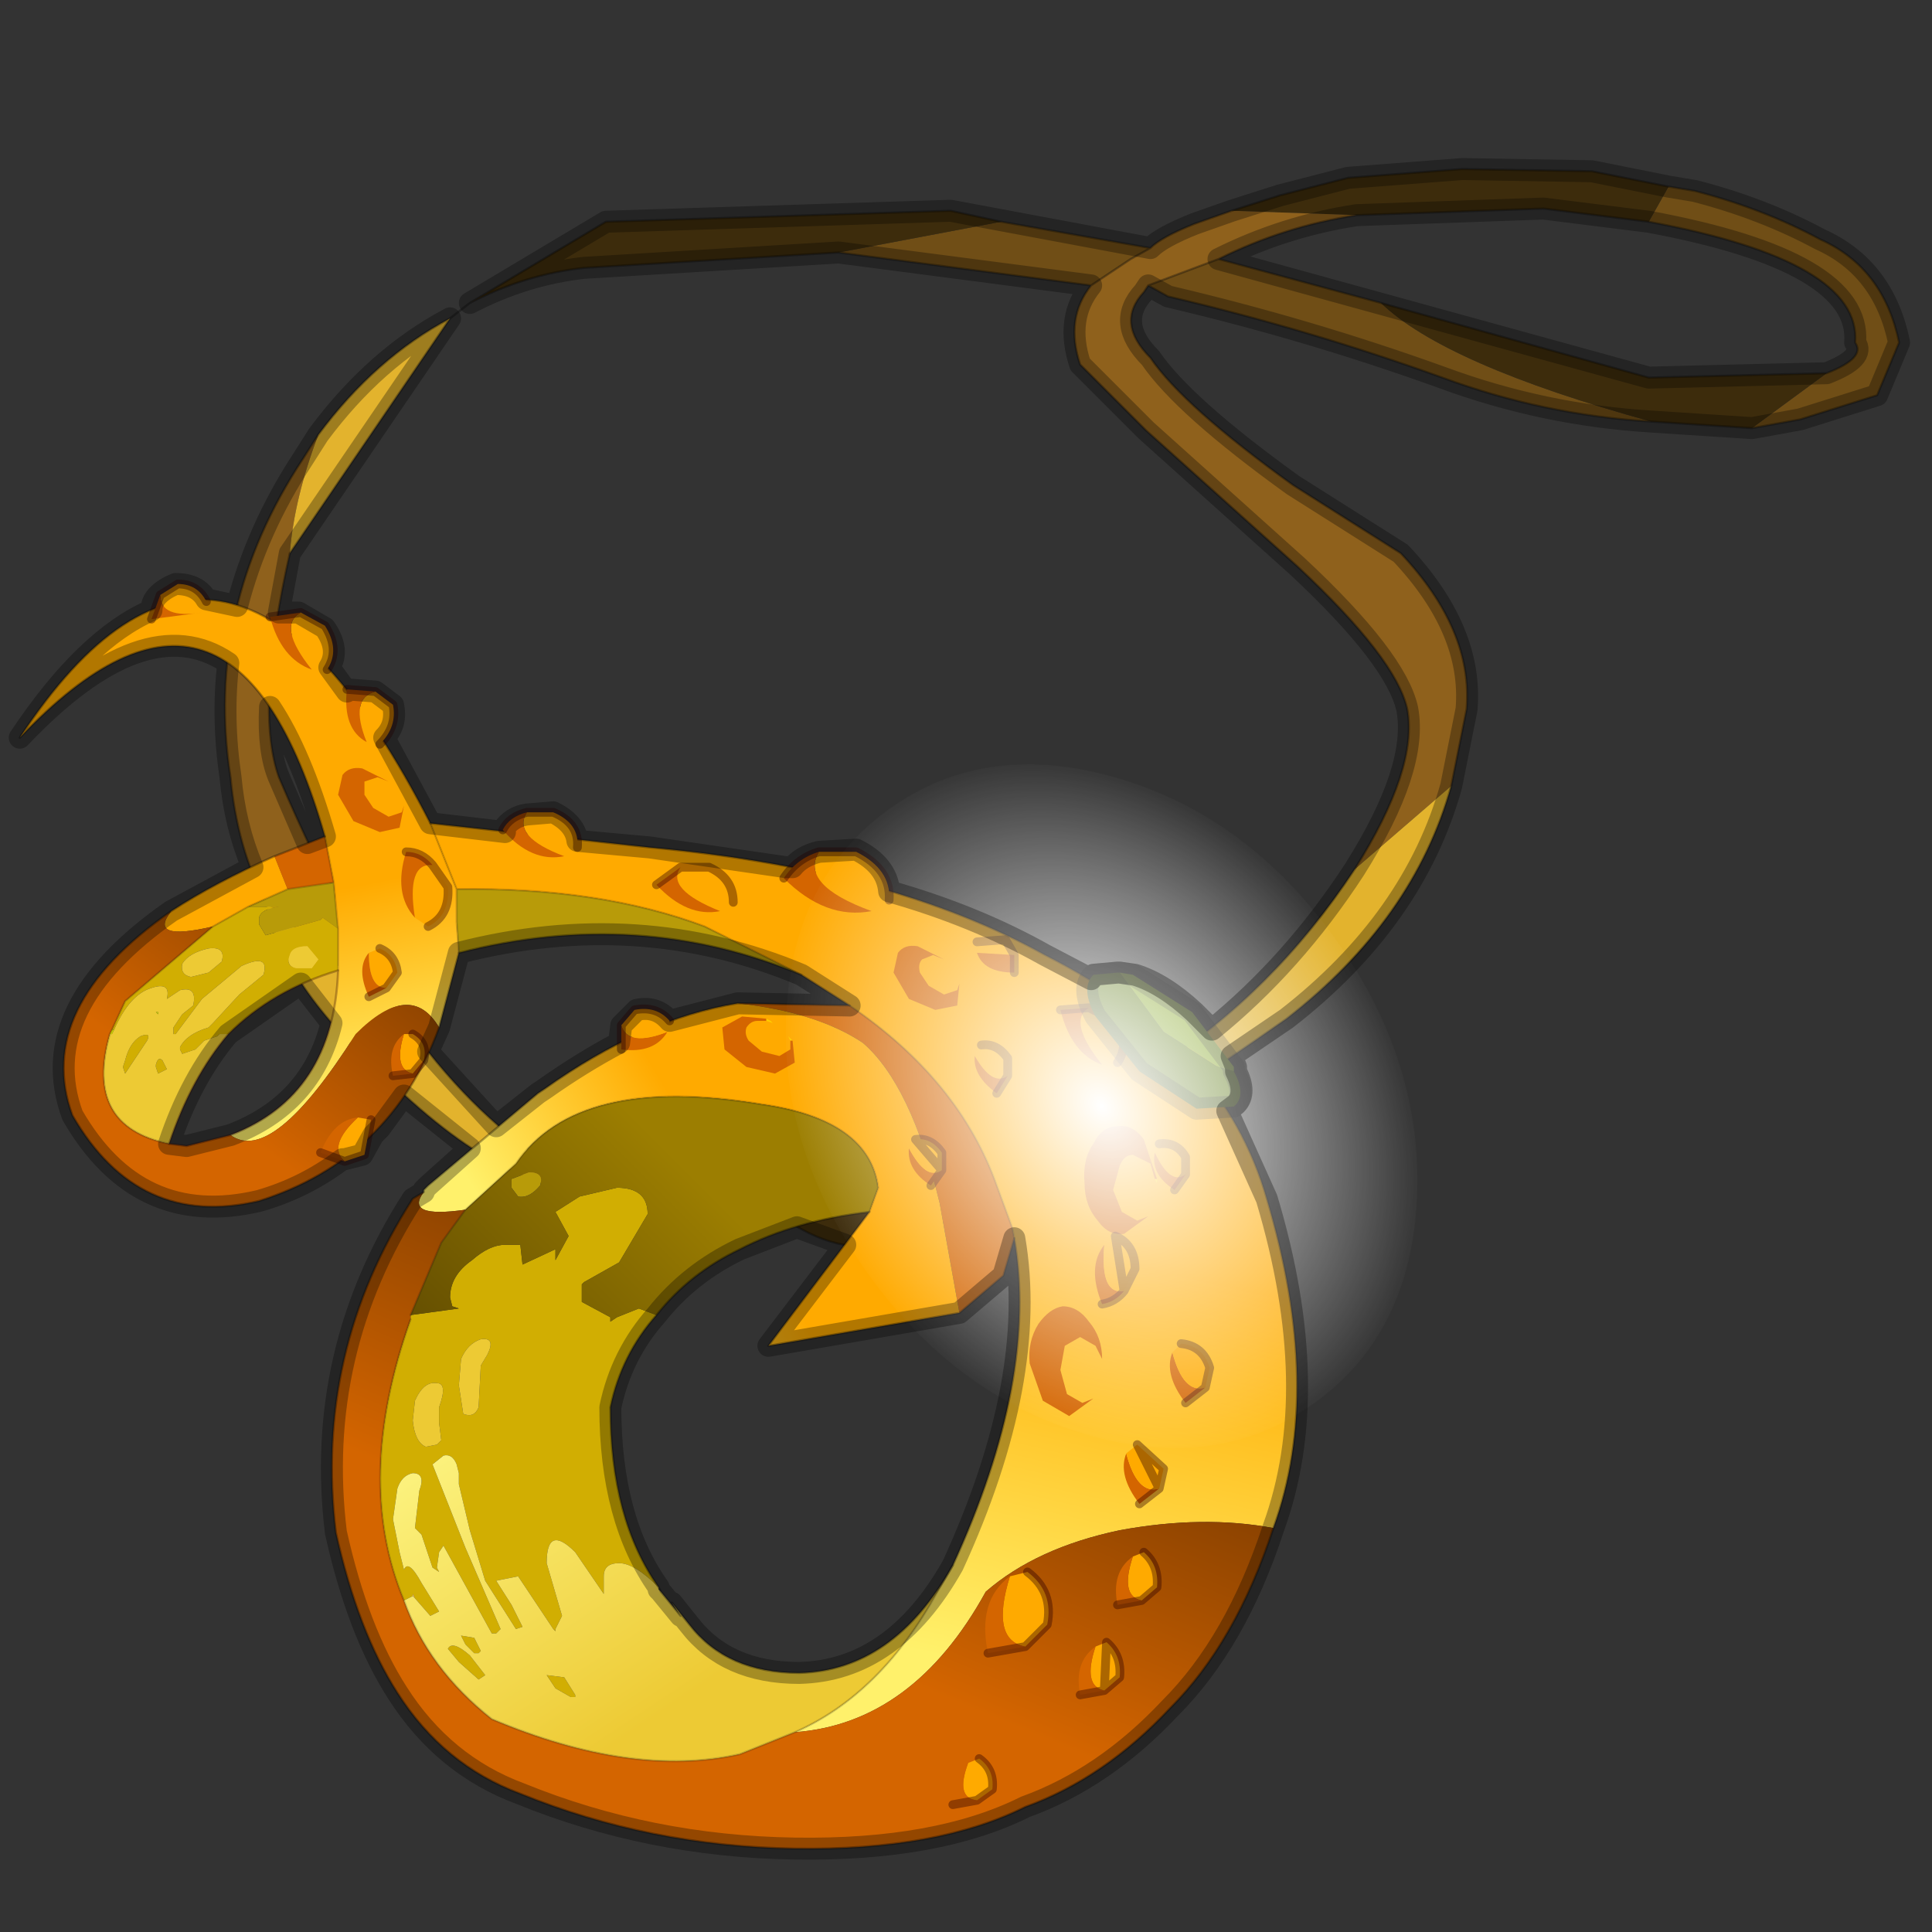 <?xml version="1.0" encoding="UTF-8" standalone="no"?>
<svg xmlns:xlink="http://www.w3.org/1999/xlink" height="440.0px" width="440.0px" xmlns="http://www.w3.org/2000/svg">
  <rect width="100%" height="100%" fill="#333333" stroke="none"/>
  <g transform="matrix(10.0, 0.0, 0.0, 10.0, 0.0, 0.0)">
    <use height="44.0" transform="matrix(1.0, 0.0, 0.0, 1.0, 0.0, 0.0)" width="44.0" xlink:href="#shape0"/>
    <use height="34.8" transform="matrix(-0.278, -0.389, -0.306, 0.219, 35.25, 28.15)" width="34.8" xlink:href="#sprite0"/>
    <use height="38.75" transform="matrix(1.0, 0.0, 0.0, 1.0, 0.2, 3.6)" width="43.3" xlink:href="#shape2"/>
  </g>
  <defs>
    <g id="shape0" transform="matrix(1.0, 0.0, 0.0, 1.0, 0.0, 0.0)">
      <path d="M44.0 44.0 L0.0 44.0 0.0 0.0 44.0 0.0 44.0 44.0" fill="#33cc33" fill-opacity="0.0" fill-rule="evenodd" stroke="none"/>
      <path d="M38.0 4.25 L38.6 4.35 Q40.15 4.75 41.45 5.45 42.9 6.1 43.25 7.8 L42.75 9.0 41.0 9.55 39.9 9.75 41.6 8.5 Q42.5 8.15 42.25 7.8 42.4 5.95 37.55 5.05 L38.0 4.25 M37.6 9.6 Q35.15 9.45 32.85 8.6 29.8 7.5 26.6 6.75 L26.15 6.5 27.75 5.9 31.45 6.9 Q32.9 8.3 37.6 9.6 M24.85 6.5 L19.1 5.75 22.8 5.05 26.2 5.65 25.75 5.9 24.85 6.5" fill="#704e16" fill-rule="evenodd" stroke="none"/>
      <path d="M38.0 4.25 L37.55 5.05 35.15 4.75 30.9 4.9 28.05 4.8 29.15 4.45 30.7 4.05 33.3 3.85 36.25 3.9 38.0 4.25 M41.6 8.5 L39.9 9.75 37.6 9.6 Q32.9 8.3 31.45 6.9 L37.55 8.6 41.6 8.5 M24.5 26.3 Q21.15 28.1 20.25 28.35 18.9 28.6 17.6 27.55 20.1 27.55 22.15 26.75 L26.35 24.3 24.5 26.3 M19.1 5.75 L13.3 6.1 Q11.95 6.25 10.7 6.9 L13.8 5.05 21.65 4.8 22.8 5.05 19.1 5.75" fill="#3d2c0c" fill-rule="evenodd" stroke="none"/>
      <path d="M26.15 6.5 L26.05 6.65 Q25.4 7.35 26.2 8.15 26.95 9.25 29.45 11.05 L31.9 12.6 Q33.55 14.35 33.4 16.15 L33.05 17.9 30.85 19.8 Q32.3 17.5 32.05 16.15 31.8 15.0 29.55 12.9 L26.1 9.8 24.6 8.3 Q24.25 7.25 24.85 6.5 L25.75 5.9 26.2 5.65 Q26.45 5.4 27.2 5.1 L28.05 4.8 30.9 4.9 Q29.25 5.15 27.75 5.9 L26.15 6.5 M6.6 12.6 Q5.8 16.15 6.35 17.7 7.95 21.45 9.65 23.7 L6.05 20.55 Q5.4 19.3 5.25 17.7 4.65 13.85 6.9 10.45 L7.25 9.9 Q6.7 11.35 6.6 12.6" fill="#8f611c" fill-rule="evenodd" stroke="none"/>
      <path d="M33.05 17.9 Q32.2 20.95 29.3 23.2 26.3 25.3 24.5 26.3 L26.35 24.3 Q29.0 22.6 30.85 19.8 L33.05 17.9 M10.25 7.25 L6.6 12.6 Q6.7 11.35 7.25 9.9 8.55 8.15 10.25 7.25 M9.65 23.7 L9.75 23.95 Q11.3 25.9 13.1 26.85 L13.1 27.0 Q12.25 27.0 11.55 26.6 10.35 26.05 8.8 24.55 6.45 22.45 6.05 20.55 L9.65 23.7" fill="#e3b32d" fill-rule="evenodd" stroke="none"/>
      <path d="M39.9 9.75 L41.0 9.55 42.75 9.0 43.25 7.8 Q42.9 6.1 41.45 5.45 40.15 4.75 38.6 4.35 L38.0 4.25 M37.55 5.05 Q42.4 5.95 42.25 7.8 42.5 8.15 41.6 8.5 L37.55 8.6 31.45 6.9 27.75 5.9 26.15 6.5 26.05 6.65 Q25.4 7.35 26.2 8.15 26.95 9.25 29.45 11.05 L31.9 12.6 Q33.55 14.35 33.4 16.15 L33.05 17.9 Q32.2 20.95 29.3 23.2 26.3 25.3 24.5 26.3 21.15 28.1 20.25 28.35 18.9 28.6 17.6 27.55 20.1 27.55 22.15 26.75 L26.35 24.3 Q29.0 22.6 30.85 19.8 32.3 17.5 32.05 16.15 31.8 15.0 29.55 12.9 L26.1 9.8 24.6 8.3 Q24.25 7.25 24.85 6.5 L19.1 5.75 13.3 6.1 Q11.95 6.25 10.7 6.9 L10.25 7.25 6.6 12.6 Q5.8 16.15 6.35 17.7 7.95 21.45 9.65 23.7 L9.75 23.95 Q11.3 25.9 13.1 26.85 L13.3 27.05 13.1 27.0 Q12.25 27.0 11.55 26.6 10.35 26.05 8.8 24.55 6.45 22.45 6.05 20.55 5.4 19.3 5.25 17.7 4.65 13.85 6.9 10.45 L7.25 9.9 Q8.55 8.15 10.25 7.25 M39.9 9.75 L37.6 9.6 Q35.15 9.45 32.85 8.6 29.8 7.5 26.6 6.75 L26.15 6.5 M28.05 4.8 L29.15 4.45 30.7 4.05 33.3 3.85 36.25 3.9 38.0 4.25 M30.9 4.9 L35.15 4.75 37.55 5.05 M26.2 5.65 Q26.45 5.4 27.2 5.1 L28.05 4.8 M30.9 4.9 Q29.25 5.15 27.75 5.9 M10.7 6.9 L13.8 5.05 21.65 4.8 22.8 5.05 26.2 5.65 25.75 5.9 24.85 6.5" fill="none" stroke="#000000" stroke-linecap="round" stroke-linejoin="round" stroke-opacity="0.302" stroke-width="0.05"/>
      <path d="M5.2 23.55 L5.0 23.55 4.95 23.6 4.65 23.7 4.45 23.9 4.15 24.0 4.1 23.9 4.1 23.85 Q4.25 23.55 4.75 23.4 L4.85 23.3 5.45 22.65 6.0 22.2 Q6.15 21.7 5.5 22.0 L4.6 22.75 4.15 23.35 4.0 23.55 3.95 23.55 3.95 23.4 4.15 23.1 4.4 22.9 Q4.5 22.45 4.1 22.55 L3.8 22.75 Q3.9 22.35 3.45 22.5 2.95 22.65 2.6 23.45 L2.55 23.45 2.85 22.8 4.85 21.1 5.65 20.65 6.35 20.65 Q5.95 20.7 5.9 20.9 L5.9 21.05 6.05 21.3 7.3 20.95 7.35 20.9 7.7 21.15 7.7 21.7 7.7 22.1 Q6.2 22.55 5.2 23.55 M4.15 21.95 Q4.1 22.2 4.35 22.25 L4.75 22.15 5.05 21.9 Q5.15 21.55 4.75 21.6 4.3 21.7 4.15 21.95 M2.85 24.15 Q2.95 23.75 3.2 23.6 3.45 23.5 3.35 23.7 L2.85 24.45 2.8 24.3 2.85 24.15 M3.55 24.25 Q3.6 24.05 3.7 24.15 L3.8 24.35 3.6 24.45 3.55 24.3 3.55 24.25 M6.6 21.75 Q6.5 22.0 6.75 22.05 L7.1 22.05 7.25 21.85 7.0 21.55 Q6.65 21.55 6.6 21.75 M14.95 29.95 Q14.15 30.85 13.9 32.05 13.9 34.6 15.0 36.15 14.45 35.6 14.1 35.6 13.75 35.6 13.75 35.9 L13.75 36.3 13.1 35.35 Q12.45 34.7 12.45 35.6 L12.8 36.8 12.7 37.0 12.65 37.1 12.65 37.15 12.6 37.1 11.8 35.9 11.3 36.0 11.65 36.55 11.9 37.05 11.75 37.1 11.05 36.0 10.7 34.85 10.45 33.8 10.45 33.55 10.4 33.35 Q10.3 33.1 10.1 33.15 L9.85 33.35 10.6 35.25 11.4 37.1 11.3 37.2 11.2 37.2 10.1 35.2 10.0 35.35 9.95 35.7 10.0 35.8 9.85 35.7 9.6 34.95 9.45 34.8 9.55 33.95 Q9.7 33.55 9.4 33.55 9.15 33.6 9.05 33.9 L8.95 34.6 9.1 35.35 9.2 35.75 Q9.3 35.5 9.6 36.05 L10.0 36.7 9.8 36.8 9.45 36.4 9.4 36.3 9.4 36.35 9.2 36.45 Q8.05 33.7 9.35 30.05 L9.35 29.95 10.45 29.8 10.3 29.75 10.25 29.55 Q10.25 29.05 10.75 28.7 11.15 28.35 11.5 28.35 L11.85 28.35 11.9 28.8 12.65 28.45 12.65 28.7 12.95 28.15 12.65 27.6 13.2 27.25 14.05 27.05 Q14.75 27.05 14.75 27.65 L14.1 28.75 13.3 29.2 13.25 29.25 13.25 29.65 13.9 30.0 13.9 30.1 14.05 30.0 14.55 29.8 14.95 29.95 M10.95 30.5 Q10.65 30.6 10.5 30.95 L10.45 31.55 10.55 32.2 Q10.8 32.3 10.9 32.05 L10.95 31.1 11.1 30.85 Q11.3 30.45 10.95 30.5 M10.0 32.05 Q10.2 31.5 9.95 31.5 9.65 31.45 9.45 31.9 L9.4 32.35 Q9.45 32.85 9.7 32.95 L9.95 32.9 10.05 32.8 10.0 32.4 10.0 32.05 M10.8 37.3 L10.95 37.6 10.9 37.65 10.8 37.65 10.6 37.45 10.5 37.25 10.8 37.3 M13.1 38.6 L13.1 38.65 13.0 38.65 12.65 38.45 12.45 38.15 12.85 38.2 13.1 38.6 M10.45 37.85 L10.2 37.55 Q10.3 37.35 10.7 37.7 L11.05 38.15 10.9 38.25 10.45 37.85" fill="#d1ae02" fill-rule="evenodd" stroke="none"/>
      <path d="M3.6 23.05 L3.55 23.05 3.6 23.1 3.6 23.05 M2.6 23.45 Q2.95 22.65 3.45 22.5 3.9 22.35 3.8 22.75 L4.1 22.55 Q4.5 22.45 4.4 22.9 L4.15 23.1 3.95 23.4 3.95 23.55 4.0 23.55 4.15 23.35 4.6 22.75 5.5 22.0 Q6.15 21.7 6.0 22.2 L5.45 22.65 4.85 23.3 4.75 23.4 Q4.25 23.55 4.1 23.85 L4.1 23.9 4.15 24.0 4.45 23.9 4.65 23.7 4.95 23.6 5.0 23.55 5.2 23.55 Q4.35 24.55 3.85 26.05 1.9 25.65 2.5 23.55 L2.55 23.55 2.6 23.45 M4.15 21.95 Q4.3 21.7 4.75 21.6 5.15 21.55 5.05 21.9 L4.75 22.15 4.35 22.25 Q4.1 22.2 4.15 21.95 M2.85 24.15 L2.8 24.3 2.85 24.45 3.35 23.7 Q3.45 23.5 3.2 23.6 2.95 23.75 2.85 24.15 M3.55 24.25 L3.55 24.3 3.6 24.45 3.8 24.35 3.7 24.15 Q3.6 24.05 3.55 24.25 M6.6 21.75 Q6.65 21.55 7.0 21.55 L7.25 21.85 7.1 22.05 6.75 22.05 Q6.5 22.0 6.6 21.75 M10.95 30.5 Q11.3 30.45 11.1 30.85 L10.95 31.1 10.9 32.05 Q10.8 32.3 10.55 32.2 L10.45 31.55 10.5 30.95 Q10.65 30.6 10.95 30.5 M10.0 32.05 L10.0 32.4 10.05 32.8 9.95 32.9 9.7 32.95 Q9.45 32.85 9.4 32.35 L9.45 31.9 Q9.65 31.45 9.95 31.5 10.2 31.5 10.0 32.05" fill="#edca34" fill-rule="evenodd" stroke="none"/>
      <path d="M5.65 20.65 L4.85 21.1 Q3.35 21.45 3.9 20.75 4.9 20.1 6.25 19.5 L6.55 20.25 5.65 20.65" fill="#ffaa00" fill-rule="evenodd" stroke="none"/>
      <path d="M3.6 23.05 L3.6 23.1 3.55 23.05 3.6 23.05 M2.55 23.45 L2.6 23.45 2.55 23.55 2.5 23.55 2.55 23.45" fill="#d2d202" fill-rule="evenodd" stroke="none"/>
      <path d="M7.4 19.05 L7.6 20.1 6.55 20.25 6.25 19.5 7.4 19.05 M16.8 22.85 L19.35 22.9 Q21.85 24.6 22.7 27.0 L23.05 27.95 23.1 28.2 22.85 29.05 21.85 29.9 21.4 27.4 Q20.75 24.7 19.65 23.75 18.6 23.05 16.8 22.85" fill="#d46500" fill-rule="evenodd" stroke="none"/>
      <path d="M7.7 21.15 L7.35 20.9 7.3 20.95 6.05 21.3 5.9 21.05 5.9 20.9 Q5.95 20.7 6.35 20.65 L5.65 20.65 6.55 20.25 7.6 20.1 7.7 21.15 M18.25 22.2 Q14.55 20.65 10.45 21.7 L10.4 21.0 10.4 20.25 Q13.65 20.2 16.05 21.1 L18.25 22.2 M12.05 26.7 Q12.4 26.7 12.3 27.0 12.05 27.3 11.8 27.25 L11.65 27.05 11.65 26.85 12.05 26.7" fill="#b89b09" fill-rule="evenodd" stroke="none"/>
      <path d="M9.45 36.4 L9.4 36.35 9.4 36.3 9.45 36.4" fill="#fac56d" fill-rule="evenodd" stroke="none"/>
      <path d="M9.8 18.75 L14.8 19.3 Q20.3 19.8 23.8 21.75 27.85 23.8 28.85 27.3 30.15 31.65 29.0 34.8 27.4 34.5 25.5 34.85 23.6 35.25 22.45 36.25 20.8 39.25 18.1 39.45 20.05 38.6 21.35 36.25 L21.7 35.65 Q23.65 31.4 23.1 28.2 L23.05 27.95 22.7 27.0 Q21.85 24.6 19.35 22.9 L18.25 22.2 16.05 21.1 Q13.65 20.2 10.4 20.25 L9.8 18.75" fill="url(#gradient0)" fill-rule="evenodd" stroke="none"/>
      <path d="M7.7 22.1 L7.7 21.7 7.7 21.15 7.6 20.1 7.4 19.05 Q5.3 11.7 0.45 16.8 5.15 9.65 9.8 18.75 L10.4 20.25 10.4 21.0 10.45 21.7 10.0 23.4 Q9.35 22.3 8.1 23.55 6.2 26.55 5.25 25.85 7.6 24.95 7.7 22.1" fill="url(#gradient1)" fill-rule="evenodd" stroke="none"/>
      <path d="M4.85 21.1 L2.85 22.8 2.55 23.45 2.5 23.55 Q1.9 25.65 3.85 26.05 L4.25 26.1 5.25 25.85 Q6.2 26.55 8.1 23.55 9.35 22.3 10.0 23.4 8.9 26.4 5.9 27.35 3.15 28.0 1.65 25.4 0.75 22.95 3.9 20.75 3.35 21.45 4.85 21.1" fill="url(#gradient2)" fill-rule="evenodd" stroke="none"/>
      <path d="M9.65 27.15 L9.65 27.1 9.75 27.0 12.25 24.9 12.4 24.8 Q14.65 23.2 16.8 22.85 18.6 23.05 19.65 23.75 20.75 24.7 21.4 27.4 L21.85 29.9 17.5 30.65 19.8 27.6 20.0 27.05 Q19.8 25.5 17.35 25.15 13.15 24.45 11.75 26.5 L10.6 27.55 Q9.2 27.75 9.65 27.15" fill="url(#gradient3)" fill-rule="evenodd" stroke="none"/>
      <path d="M10.6 27.55 L11.75 26.5 Q13.15 24.45 17.35 25.15 19.8 25.5 20.0 27.05 L19.8 27.6 Q18.1 27.8 16.85 28.45 15.7 29.0 14.95 29.95 L14.55 29.8 14.05 30.0 13.9 30.1 13.9 30.0 13.25 29.65 13.25 29.25 13.3 29.2 14.1 28.75 14.75 27.65 Q14.75 27.05 14.05 27.05 L13.2 27.25 12.65 27.6 12.95 28.15 12.65 28.7 12.65 28.45 11.9 28.8 11.85 28.35 11.5 28.35 Q11.15 28.35 10.75 28.7 10.25 29.05 10.25 29.55 L10.3 29.75 10.45 29.8 9.35 29.95 10.05 28.3 10.6 27.55 M12.05 26.7 L11.65 26.85 11.65 27.05 11.8 27.25 Q12.05 27.3 12.3 27.0 12.4 26.7 12.05 26.7" fill="url(#gradient4)" fill-rule="evenodd" stroke="none"/>
      <path d="M29.0 34.8 Q28.15 37.4 26.65 38.9 25.15 40.5 23.35 41.15 21.35 42.15 18.1 42.1 14.8 42.05 11.85 40.85 10.1 40.2 9.05 38.55 8.15 37.15 7.65 34.9 7.15 30.8 9.4 27.3 L9.65 27.15 Q9.2 27.75 10.6 27.55 L10.05 28.3 9.35 29.95 9.35 30.05 Q8.05 33.7 9.2 36.45 9.75 38.0 11.2 39.15 14.4 40.5 16.85 39.95 L18.1 39.45 Q20.8 39.25 22.45 36.25 23.6 35.25 25.5 34.85 27.4 34.5 29.0 34.8" fill="url(#gradient5)" fill-rule="evenodd" stroke="none"/>
      <path d="M15.05 36.25 L15.5 36.8 15.3 36.5 15.7 37.0 Q16.55 38.1 18.2 38.1 20.35 38.05 21.7 35.65 L21.35 36.25 Q20.05 38.6 18.1 39.45 L16.85 39.95 Q14.4 40.5 11.2 39.15 9.75 38.0 9.2 36.45 L9.4 36.35 9.45 36.4 9.8 36.8 10.0 36.7 9.6 36.05 Q9.3 35.5 9.2 35.75 L9.1 35.35 8.95 34.6 9.05 33.9 Q9.15 33.6 9.4 33.55 9.7 33.55 9.55 33.95 L9.45 34.8 9.6 34.95 9.85 35.7 10.0 35.8 9.95 35.7 10.0 35.35 10.1 35.2 11.2 37.2 11.3 37.2 11.4 37.1 10.6 35.25 9.85 33.35 10.1 33.15 Q10.3 33.1 10.4 33.35 L10.45 33.55 10.45 33.8 10.7 34.85 11.05 36.0 11.75 37.1 11.9 37.05 11.65 36.55 11.3 36.0 11.8 35.9 12.6 37.1 12.65 37.15 12.65 37.1 12.7 37.0 12.8 36.8 12.45 35.6 Q12.45 34.7 13.1 35.35 L13.75 36.3 13.75 35.9 Q13.75 35.6 14.1 35.6 14.45 35.6 15.0 36.15 L15.0 36.2 15.05 36.25 M10.8 37.3 L10.5 37.25 10.6 37.45 10.8 37.65 10.9 37.65 10.95 37.6 10.8 37.3 M10.45 37.85 L10.9 38.25 11.05 38.15 10.7 37.7 Q10.3 37.35 10.2 37.55 L10.45 37.85 M13.1 38.6 L12.85 38.2 12.45 38.15 12.65 38.45 13.0 38.65 13.1 38.65 13.1 38.6" fill="url(#gradient6)" fill-rule="evenodd" stroke="none"/>
      <path d="M7.7 22.1 L7.7 21.7 7.7 21.15 M5.65 20.65 L4.85 21.1 2.85 22.8 2.55 23.45 M2.5 23.55 Q1.9 25.65 3.85 26.05 M2.5 23.55 L2.55 23.45 M7.6 20.1 L7.4 19.05 M6.55 20.25 L7.6 20.1 7.7 21.15 M5.65 20.65 L6.55 20.25 M10.4 20.25 L10.4 21.0 10.45 21.7 M9.8 18.75 L10.4 20.25 Q13.65 20.2 16.05 21.1 L18.25 22.2 M10.6 27.55 L11.75 26.5 Q13.15 24.45 17.35 25.15 19.8 25.5 20.0 27.05 L19.8 27.6 M23.1 28.2 L23.05 27.95 22.7 27.0 Q21.85 24.6 19.35 22.9 M9.35 29.95 L10.05 28.3 10.6 27.55 M9.2 36.45 Q9.75 38.0 11.2 39.15 14.4 40.5 16.85 39.95 L18.1 39.45 Q20.05 38.6 21.35 36.25 L21.7 35.65 M9.2 36.45 Q8.05 33.7 9.35 30.05" fill="none" stroke="#000000" stroke-linecap="round" stroke-linejoin="round" stroke-opacity="0.153" stroke-width="0.05"/>
      <path d="M7.4 19.05 L6.25 19.5 M7.4 19.05 Q5.3 11.7 0.45 16.8 5.15 9.65 9.8 18.75 L14.8 19.3 Q20.3 19.8 23.8 21.75 27.85 23.8 28.85 27.3 30.15 31.65 29.0 34.8 28.15 37.4 26.65 38.9 25.15 40.5 23.35 41.15 21.35 42.15 18.1 42.1 14.8 42.05 11.85 40.85 10.1 40.2 9.05 38.55 8.15 37.15 7.65 34.9 7.15 30.8 9.4 27.3 L9.65 27.15 9.65 27.1 9.75 27.0 12.25 24.9 12.4 24.8 Q14.65 23.2 16.8 22.85 L19.35 22.9 18.25 22.2 Q14.55 20.65 10.45 21.7 L10.0 23.4 Q8.9 26.4 5.9 27.35 3.15 28.0 1.65 25.4 0.75 22.95 3.9 20.75 4.9 20.1 6.25 19.5 M19.8 27.6 L17.5 30.65 21.85 29.9 22.85 29.05 23.1 28.2 M19.8 27.6 Q18.1 27.8 16.85 28.45 15.7 29.0 14.95 29.95 14.15 30.85 13.9 32.05 13.9 34.6 15.0 36.15 L15.05 36.25 15.5 36.8 15.3 36.5 15.7 37.0 Q16.55 38.1 18.2 38.1 20.35 38.05 21.7 35.65 23.65 31.4 23.1 28.2" fill="none" stroke="#000000" stroke-linecap="round" stroke-linejoin="round" stroke-opacity="0.302" stroke-width="0.05"/>
      <path d="M5.2 23.55 Q6.2 22.55 7.7 22.1 7.6 24.95 5.25 25.85 L4.25 26.1 3.85 26.05 Q4.35 24.55 5.2 23.55" fill="none" stroke="#2e0000" stroke-linecap="round" stroke-linejoin="round" stroke-opacity="0.302" stroke-width="0.05"/>
      <path d="M26.3 26.85 L26.35 26.85 26.35 26.95 26.3 26.85 M26.15 27.7 L26.2 27.6 26.15 27.7" fill="#ffcc00" fill-rule="evenodd" stroke="none"/>
      <path d="M26.35 26.85 L26.3 26.85 26.2 26.5 25.8 26.3 Q25.6 26.3 25.5 26.55 L25.35 27.1 25.55 27.6 25.9 27.8 26.15 27.7 25.6 28.1 Q25.25 28.15 25.0 27.8 24.7 27.45 24.7 26.95 24.65 26.4 24.9 26.05 25.1 25.65 25.45 25.65 25.8 25.6 26.05 25.95 L26.35 26.85" fill="#d46500" fill-rule="evenodd" stroke="none"/>
      <path d="M25.1 30.95 L25.1 31.05 25.1 30.95 M24.9 31.85 L25.0 31.75 24.9 31.85" fill="#ffcc00" fill-rule="evenodd" stroke="none"/>
      <path d="M24.9 31.85 L24.35 32.25 23.75 31.9 23.45 31.05 Q23.4 30.55 23.65 30.15 23.9 29.8 24.2 29.75 24.55 29.75 24.8 30.1 25.1 30.45 25.1 30.95 L24.95 30.65 24.6 30.45 24.25 30.65 24.15 31.2 24.3 31.75 24.65 31.95 24.9 31.85" fill="#d46500" fill-rule="evenodd" stroke="none"/>
      <path d="M21.5 21.85 L21.55 21.9 21.5 21.85 M21.85 22.4 L21.85 22.3 21.85 22.4" fill="#ffcc00" fill-rule="evenodd" stroke="none"/>
      <path d="M21.5 21.85 L21.25 21.75 21.0 21.85 Q20.9 21.95 20.95 22.15 L21.15 22.45 21.5 22.65 21.8 22.55 21.85 22.4 21.8 22.9 21.3 23.0 20.7 22.75 20.35 22.15 20.45 21.7 Q20.6 21.5 20.9 21.55 L21.5 21.85" fill="#d46500" fill-rule="evenodd" stroke="none"/>
      <path d="M17.45 23.2 L17.55 23.25 17.6 23.3 17.45 23.25 17.45 23.2 M18.0 23.7 L17.95 23.6 18.05 23.7 18.0 23.7" fill="#ffcc00" fill-rule="evenodd" stroke="none"/>
      <path d="M17.45 23.25 L17.25 23.25 Q17.1 23.25 17.0 23.4 16.95 23.55 17.05 23.7 L17.35 23.95 17.75 24.05 18.0 23.9 18.0 23.7 18.05 23.7 18.1 24.2 17.65 24.45 17.0 24.3 16.5 23.9 16.45 23.4 16.9 23.15 17.45 23.2 17.45 23.25" fill="#d46500" fill-rule="evenodd" stroke="none"/>
      <path d="M8.85 17.8 L8.9 17.85 8.85 17.8 M9.2 18.35 L9.2 18.25 9.2 18.35" fill="#ffcc00" fill-rule="evenodd" stroke="none"/>
      <path d="M9.2 18.35 L9.1 18.85 8.65 18.95 8.05 18.7 7.7 18.1 7.8 17.65 Q7.95 17.45 8.25 17.5 L8.85 17.8 8.6 17.7 8.3 17.8 8.3 18.1 8.5 18.4 8.85 18.6 9.15 18.5 9.2 18.35" fill="#d46500" fill-rule="evenodd" stroke="none"/>
      <path d="M25.1 24.25 Q24.3 23.25 24.8 22.95 L25.4 23.25 Q25.75 23.75 25.45 24.2 L25.1 24.25" fill="#ffaa00" fill-rule="evenodd" stroke="none"/>
      <path d="M24.15 23.0 L24.8 22.95 Q24.3 23.25 25.1 24.25 24.4 24.0 24.15 23.0" fill="#d46500" fill-rule="evenodd" stroke="none"/>
      <path d="M24.8 22.95 L24.15 23.0 M24.8 22.95 L25.4 23.25 Q25.75 23.75 25.45 24.2" fill="none" stroke="#2d0000" stroke-linecap="round" stroke-linejoin="round" stroke-opacity="0.4" stroke-width="0.2"/>
      <path d="M19.85 20.75 Q18.2 20.15 18.65 19.4 L19.5 19.4 Q20.3 19.8 20.25 20.5 L19.85 20.75" fill="#ffaa00" fill-rule="evenodd" stroke="none"/>
      <path d="M17.85 20.0 Q18.15 19.55 18.65 19.4 18.2 20.15 19.85 20.75 18.8 20.95 17.85 20.0" fill="#d46500" fill-rule="evenodd" stroke="none"/>
      <path d="M18.65 19.4 Q18.15 19.55 17.85 20.0 M18.65 19.4 L19.5 19.4 Q20.3 19.8 20.25 20.5" fill="none" stroke="#2d0000" stroke-linecap="round" stroke-linejoin="round" stroke-opacity="0.4" stroke-width="0.2"/>
      <path d="M16.4 20.75 Q15.15 20.25 15.5 19.75 L16.15 19.75 Q16.7 20.0 16.7 20.55 L16.4 20.75" fill="#ffaa00" fill-rule="evenodd" stroke="none"/>
      <path d="M14.95 20.15 L15.5 19.75 Q15.15 20.25 16.4 20.75 15.65 20.9 14.95 20.15" fill="#d46500" fill-rule="evenodd" stroke="none"/>
      <path d="M15.5 19.75 L14.95 20.15 M15.5 19.75 L16.15 19.75 Q16.7 20.0 16.7 20.55" fill="none" stroke="#2d0000" stroke-linecap="round" stroke-linejoin="round" stroke-opacity="0.4" stroke-width="0.2"/>
      <path d="M12.85 19.5 Q11.65 19.05 12.0 18.5 L12.6 18.5 Q13.2 18.75 13.15 19.3 L12.85 19.5" fill="#ffaa00" fill-rule="evenodd" stroke="none"/>
      <path d="M11.45 18.9 Q11.6 18.6 12.0 18.5 11.65 19.05 12.85 19.5 12.1 19.65 11.45 18.9" fill="#d46500" fill-rule="evenodd" stroke="none"/>
      <path d="M12.0 18.5 Q11.6 18.6 11.45 18.9 M12.0 18.5 L12.6 18.5 Q13.2 18.75 13.15 19.3" fill="none" stroke="#2d0000" stroke-linecap="round" stroke-linejoin="round" stroke-opacity="0.4" stroke-width="0.2"/>
      <path d="M7.1 15.25 Q6.3 14.25 6.85 13.95 L7.4 14.25 Q7.75 14.8 7.45 15.25 L7.1 15.25" fill="#ffaa00" fill-rule="evenodd" stroke="none"/>
      <path d="M6.15 14.05 L6.85 13.95 Q6.3 14.25 7.1 15.25 6.4 15.0 6.15 14.05" fill="#d46500" fill-rule="evenodd" stroke="none"/>
      <path d="M6.85 13.95 L6.15 14.05 M6.85 13.95 L7.4 14.25 Q7.75 14.8 7.45 15.25" fill="none" stroke="#2d0000" stroke-linecap="round" stroke-linejoin="round" stroke-opacity="0.4" stroke-width="0.2"/>
      <path d="M9.45 20.9 Q9.25 19.65 9.85 19.7 L10.2 20.2 Q10.25 20.85 9.75 21.1 L9.45 20.9" fill="#ffaa00" fill-rule="evenodd" stroke="none"/>
      <path d="M9.25 19.4 Q9.6 19.4 9.85 19.7 9.25 19.65 9.45 20.9 8.95 20.35 9.25 19.4" fill="#d46500" fill-rule="evenodd" stroke="none"/>
      <path d="M9.85 19.7 Q9.6 19.4 9.25 19.4 M9.85 19.7 L10.2 20.2 Q10.25 20.85 9.75 21.1" fill="none" stroke="#2d0000" stroke-linecap="round" stroke-linejoin="round" stroke-opacity="0.4" stroke-width="0.2"/>
      <path d="M8.35 16.9 Q7.95 15.9 8.55 15.75 L8.95 16.05 Q9.05 16.55 8.65 16.95 L8.35 16.9" fill="#ffaa00" fill-rule="evenodd" stroke="none"/>
      <path d="M7.9 15.7 L8.55 15.75 Q7.95 15.9 8.35 16.9 7.8 16.6 7.9 15.7" fill="#d46500" fill-rule="evenodd" stroke="none"/>
      <path d="M8.55 15.75 L7.9 15.7 M8.55 15.75 L8.95 16.05 Q9.05 16.55 8.65 16.95" fill="none" stroke="#2d0000" stroke-linecap="round" stroke-linejoin="round" stroke-opacity="0.4" stroke-width="0.2"/>
      <path d="M3.65 13.55 L4.05 13.3 Q4.5 13.3 4.7 13.7 L4.6 13.95 Q3.65 14.1 3.65 13.55" fill="#ffaa00" fill-rule="evenodd" stroke="none"/>
      <path d="M4.6 13.95 L3.45 14.1 3.65 13.55 Q3.65 14.1 4.6 13.95" fill="#d46500" fill-rule="evenodd" stroke="none"/>
      <path d="M3.65 13.55 L4.05 13.3 Q4.5 13.3 4.7 13.7 M3.45 14.1 L3.65 13.55 Z" fill="none" stroke="#2d0000" stroke-linecap="round" stroke-linejoin="round" stroke-opacity="0.4" stroke-width="0.2"/>
      <path d="M14.15 23.9 L14.15 23.35 Q14.3 23.85 15.2 23.5 14.9 24.0 14.15 23.9" fill="#d46500" fill-rule="evenodd" stroke="none"/>
      <path d="M15.2 23.5 Q14.3 23.85 14.15 23.35 L14.45 23.0 Q14.95 22.9 15.25 23.25 L15.2 23.5" fill="#ffaa00" fill-rule="evenodd" stroke="none"/>
      <path d="M14.15 23.35 L14.15 23.9 M14.15 23.35 L14.45 23.0 Q14.95 22.9 15.25 23.25" fill="none" stroke="#2d0000" stroke-linecap="round" stroke-linejoin="round" stroke-opacity="0.4" stroke-width="0.2"/>
      <path d="M26.7 30.8 Q26.95 31.75 27.45 31.6 L27.0 31.95 Q26.5 31.3 26.7 30.8" fill="#d46500" fill-rule="evenodd" stroke="none"/>
      <path d="M27.45 31.6 Q26.95 31.75 26.7 30.8 L26.9 30.6 Q27.4 30.65 27.55 31.15 L27.45 31.6" fill="#ffaa00" fill-rule="evenodd" stroke="none"/>
      <path d="M27.45 31.6 L27.55 31.15 Q27.4 30.65 26.9 30.6 M27.0 31.95 L27.45 31.6 Z" fill="none" stroke="#2d0000" stroke-linecap="round" stroke-linejoin="round" stroke-opacity="0.4" stroke-width="0.2"/>
      <path d="M26.0 36.45 Q25.5 36.35 25.8 35.45 L26.05 35.35 Q26.4 35.65 26.35 36.15 L26.0 36.45" fill="#ffaa00" fill-rule="evenodd" stroke="none"/>
      <path d="M25.8 35.45 Q25.5 36.35 26.0 36.45 L25.45 36.55 Q25.3 35.8 25.8 35.45" fill="#d46500" fill-rule="evenodd" stroke="none"/>
      <path d="M26.0 36.45 L26.35 36.15 Q26.4 35.65 26.05 35.35 M25.45 36.55 L26.0 36.45 Z" fill="none" stroke="#2d0000" stroke-linecap="round" stroke-linejoin="round" stroke-opacity="0.4" stroke-width="0.2"/>
      <path d="M27.0 26.75 Q26.65 27.0 26.3 26.25 L26.4 26.05 Q26.8 26.0 27.0 26.35 L27.0 26.75" fill="#ffaa00" fill-rule="evenodd" stroke="none"/>
      <path d="M26.3 26.25 Q26.65 27.0 27.0 26.75 L26.75 27.1 Q26.2 26.75 26.3 26.25" fill="#d46500" fill-rule="evenodd" stroke="none"/>
      <path d="M27.0 26.75 L27.0 26.35 Q26.8 26.0 26.4 26.05 M26.75 27.1 L27.0 26.75 Z" fill="none" stroke="#2d0000" stroke-linecap="round" stroke-linejoin="round" stroke-opacity="0.4" stroke-width="0.2"/>
      <path d="M22.95 24.5 Q22.6 24.75 22.2 24.05 L22.35 23.8 Q22.7 23.75 22.95 24.1 L22.95 24.5" fill="#ffaa00" fill-rule="evenodd" stroke="none"/>
      <path d="M22.2 24.05 Q22.6 24.75 22.95 24.5 L22.7 24.9 Q22.15 24.5 22.2 24.05" fill="#d46500" fill-rule="evenodd" stroke="none"/>
      <path d="M22.95 24.5 L22.95 24.1 Q22.7 23.75 22.35 23.8 M22.7 24.9 L22.95 24.5 Z" fill="none" stroke="#2d0000" stroke-linecap="round" stroke-linejoin="round" stroke-opacity="0.4" stroke-width="0.2"/>
      <path d="M23.1 21.75 L22.25 21.7 22.25 21.45 22.9 21.4 23.1 21.75" fill="#ffaa00" fill-rule="evenodd" stroke="none"/>
      <path d="M22.25 21.7 L23.1 21.75 23.1 22.15 Q22.4 22.15 22.25 21.7" fill="#d46500" fill-rule="evenodd" stroke="none"/>
      <path d="M23.1 21.75 L22.9 21.4 22.25 21.45 M23.1 22.15 L23.1 21.75 Z" fill="none" stroke="#2d0000" stroke-linecap="round" stroke-linejoin="round" stroke-opacity="0.4" stroke-width="0.2"/>
      <path d="M23.35 37.5 Q22.55 37.35 23.0 35.9 L23.4 35.8 Q24.0 36.25 23.85 37.0 L23.35 37.5" fill="#ffaa00" fill-rule="evenodd" stroke="none"/>
      <path d="M23.0 35.9 Q22.55 37.35 23.35 37.5 L22.5 37.65 Q22.25 36.45 23.0 35.9" fill="#d46500" fill-rule="evenodd" stroke="none"/>
      <path d="M23.35 37.5 L23.85 37.0 Q24.0 36.25 23.4 35.8 M22.5 37.65 L23.35 37.5 Z" fill="none" stroke="#2d0000" stroke-linecap="round" stroke-linejoin="round" stroke-opacity="0.4" stroke-width="0.2"/>
      <path d="M9.4 24.45 Q8.95 24.35 9.2 23.55 L9.4 23.55 Q9.75 23.75 9.65 24.15 L9.4 24.45" fill="#ffaa00" fill-rule="evenodd" stroke="none"/>
      <path d="M9.2 23.55 Q8.95 24.35 9.4 24.45 L8.95 24.5 Q8.8 23.85 9.2 23.55" fill="#d46500" fill-rule="evenodd" stroke="none"/>
      <path d="M9.4 24.45 L9.65 24.15 Q9.75 23.75 9.4 23.55 M8.95 24.5 L9.4 24.45 Z" fill="none" stroke="#2d0000" stroke-linecap="round" stroke-linejoin="round" stroke-opacity="0.4" stroke-width="0.2"/>
      <path d="M8.15 25.45 L8.45 25.5 8.3 26.3 7.85 26.45 Q7.45 26.1 8.15 25.45" fill="#ffaa00" fill-rule="evenodd" stroke="none"/>
      <path d="M7.85 26.45 L7.3 26.25 Q7.6 25.5 8.15 25.45 7.45 26.1 7.85 26.45" fill="#d46500" fill-rule="evenodd" stroke="none"/>
      <path d="M8.45 25.5 L8.3 26.3 7.85 26.45 7.3 26.25" fill="none" stroke="#2d0000" stroke-linecap="round" stroke-linejoin="round" stroke-opacity="0.4" stroke-width="0.2"/>
      <path d="M8.8 22.5 Q8.4 22.5 8.4 21.7 L8.65 21.6 Q9.0 21.75 9.05 22.15 L8.8 22.5" fill="#ffaa00" fill-rule="evenodd" stroke="none"/>
      <path d="M8.4 21.7 Q8.4 22.5 8.8 22.5 L8.4 22.7 Q8.1 22.05 8.4 21.7" fill="#d46500" fill-rule="evenodd" stroke="none"/>
      <path d="M8.8 22.5 L9.05 22.15 Q9.0 21.75 8.65 21.6 M8.4 22.7 L8.8 22.5 Z" fill="none" stroke="#2d0000" stroke-linecap="round" stroke-linejoin="round" stroke-opacity="0.4" stroke-width="0.2"/>
      <path d="M21.45 26.65 L21.2 27.0 Q20.65 26.65 20.7 26.15 21.1 26.9 21.45 26.65" fill="#d46500" fill-rule="evenodd" stroke="none"/>
      <path d="M20.7 26.15 L20.85 25.95 Q21.2 25.9 21.45 26.25 L21.45 26.65 Q21.1 26.9 20.7 26.15" fill="#ffaa00" fill-rule="evenodd" stroke="none"/>
      <path d="M21.45 26.65 L21.2 27.0 M20.85 25.95 Q21.2 25.9 21.45 26.25 L21.45 26.65 Z" fill="none" stroke="#2d0000" stroke-linecap="round" stroke-linejoin="round" stroke-opacity="0.4" stroke-width="0.2"/>
      <path d="M24.95 37.5 L25.2 37.4 Q25.55 37.7 25.5 38.2 L25.15 38.5 Q24.65 38.4 24.95 37.5" fill="#ffaa00" fill-rule="evenodd" stroke="none"/>
      <path d="M25.15 38.5 L24.6 38.6 Q24.45 37.85 24.95 37.5 24.65 38.4 25.15 38.5" fill="#d46500" fill-rule="evenodd" stroke="none"/>
      <path d="M25.15 38.5 L24.6 38.6 M25.2 37.4 Q25.55 37.7 25.5 38.2 L25.15 38.5 Z" fill="none" stroke="#2d0000" stroke-linecap="round" stroke-linejoin="round" stroke-opacity="0.4" stroke-width="0.2"/>
      <path d="M22.25 41.0 Q21.75 40.95 22.05 40.15 L22.3 40.05 Q22.65 40.3 22.6 40.75 L22.25 41.0" fill="#ffaa00" fill-rule="evenodd" stroke="none"/>
      <path d="M22.05 40.15 Q21.75 40.95 22.25 41.0 L21.7 41.1 Q21.55 40.4 22.05 40.15" fill="#d46500" fill-rule="evenodd" stroke="none"/>
      <path d="M22.25 41.0 L22.6 40.75 Q22.65 40.3 22.3 40.05 M21.7 41.1 L22.25 41.0 Z" fill="none" stroke="#2d0000" stroke-linecap="round" stroke-linejoin="round" stroke-opacity="0.4" stroke-width="0.2"/>
      <path d="M26.4 33.9 L25.95 34.25 Q25.45 33.6 25.65 33.1 25.9 34.05 26.4 33.9" fill="#d46500" fill-rule="evenodd" stroke="none"/>
      <path d="M25.65 33.1 L25.9 32.9 26.5 33.45 26.4 33.9 Q25.9 34.05 25.65 33.1" fill="#ffaa00" fill-rule="evenodd" stroke="none"/>
      <path d="M26.4 33.9 L25.95 34.25 M25.9 32.9 L26.5 33.45 26.4 33.9 Z" fill="none" stroke="#2d0000" stroke-linecap="round" stroke-linejoin="round" stroke-opacity="0.4" stroke-width="0.2"/>
      <path d="M25.6 29.4 Q25.4 29.65 25.1 29.7 24.75 28.85 25.15 28.35 25.05 29.5 25.6 29.4" fill="#d46500" fill-rule="evenodd" stroke="none"/>
      <path d="M25.15 28.35 L25.4 28.15 Q25.85 28.35 25.85 28.9 L25.6 29.4 Q25.05 29.5 25.15 28.35" fill="#ffaa00" fill-rule="evenodd" stroke="none"/>
      <path d="M25.6 29.4 Q25.4 29.65 25.1 29.7 M25.4 28.15 Q25.85 28.35 25.85 28.9 L25.6 29.4 Z" fill="none" stroke="#2d0000" stroke-linecap="round" stroke-linejoin="round" stroke-opacity="0.4" stroke-width="0.2"/>
      <path d="M28.1 24.4 Q28.4 24.95 28.1 25.2 L27.25 25.25 25.95 24.4 24.95 23.15 Q24.6 22.5 24.9 22.2 L25.45 22.15 25.5 22.15 26.5 23.5 27.75 24.3 28.1 24.4" fill="#627d1d" fill-rule="evenodd" stroke="none"/>
      <path d="M28.1 24.4 L27.75 24.3 26.5 23.5 25.5 22.15 25.8 22.2 27.15 23.05 28.1 24.3 28.1 24.4" fill="#85a627" fill-rule="evenodd" stroke="none"/>
      <path d="M25.5 22.15 L25.45 22.15 24.9 22.2 Q24.6 22.5 24.95 23.15 L25.95 24.4 27.25 25.25 28.1 25.2 Q28.4 24.95 28.1 24.4 M25.5 22.15 L25.8 22.2 27.15 23.05 28.1 24.3 28.1 24.4" fill="none" stroke="#000000" stroke-linecap="round" stroke-linejoin="round" stroke-opacity="0.302" stroke-width="0.5"/>
    </g>
    <linearGradient gradientTransform="matrix(-0.001, 0.006, -0.013, -0.003, 18.3, 31.9)" gradientUnits="userSpaceOnUse" id="gradient0" spreadMethod="pad" x1="-819.2" x2="819.2">
      <stop offset="0.024" stop-color="#ffaa00"/>
      <stop offset="1.0" stop-color="#fff16b"/>
    </linearGradient>
    <linearGradient gradientTransform="matrix(5.0E-4, 0.003, -0.005, 0.001, 6.3, 22.95)" gradientUnits="userSpaceOnUse" id="gradient1" spreadMethod="pad" x1="-819.2" x2="819.2">
      <stop offset="0.024" stop-color="#ffaa00"/>
      <stop offset="1.0" stop-color="#fff16b"/>
    </linearGradient>
    <linearGradient gradientTransform="matrix(0.002, -0.003, 0.004, 0.003, 6.35, 22.75)" gradientUnits="userSpaceOnUse" id="gradient2" spreadMethod="pad" x1="-819.2" x2="819.2">
      <stop offset="0.0" stop-color="#d46500"/>
      <stop offset="1.0" stop-color="#823e00"/>
    </linearGradient>
    <linearGradient gradientTransform="matrix(-0.003, 0.001, -0.003, -0.005, 14.65, 28.6)" gradientUnits="userSpaceOnUse" id="gradient3" spreadMethod="pad" x1="-819.2" x2="819.2">
      <stop offset="0.024" stop-color="#ffaa00"/>
      <stop offset="1.0" stop-color="#fff16b"/>
    </linearGradient>
    <linearGradient gradientTransform="matrix(-0.003, 0.003, -0.003, -0.003, 13.6, 29.25)" gradientUnits="userSpaceOnUse" id="gradient4" spreadMethod="pad" x1="-819.2" x2="819.2">
      <stop offset="0.024" stop-color="#9c7e01"/>
      <stop offset="1.0" stop-color="#665001"/>
    </linearGradient>
    <linearGradient gradientTransform="matrix(0.002, -0.004, 0.012, 0.005, 18.15, 33.3)" gradientUnits="userSpaceOnUse" id="gradient5" spreadMethod="pad" x1="-819.2" x2="819.2">
      <stop offset="0.0" stop-color="#d46500"/>
      <stop offset="1.0" stop-color="#823e00"/>
    </linearGradient>
    <linearGradient gradientTransform="matrix(-0.003, -0.005, 0.006, -0.004, 14.1, 34.2)" gradientUnits="userSpaceOnUse" id="gradient6" spreadMethod="pad" x1="-819.2" x2="819.2">
      <stop offset="0.024" stop-color="#edca34"/>
      <stop offset="1.0" stop-color="#fffa8c"/>
    </linearGradient>
    <g id="sprite0" transform="matrix(1.0, 0.0, 0.0, 1.0, 0.0, 0.0)">
      <use height="34.8" transform="matrix(1.0, 0.0, 0.0, 1.0, 0.0, 0.0)" width="34.8" xlink:href="#shape1"/>
    </g>
    <g id="shape1" transform="matrix(1.0, 0.0, 0.0, 1.0, 0.0, 0.0)">
      <path d="M17.4 34.8 Q10.2 34.8 5.1 29.7 0.0 24.6 0.0 17.4 0.0 10.2 5.1 5.1 10.2 0.0 17.4 0.0 24.6 0.0 29.7 5.1 34.8 10.2 34.8 17.4 34.8 24.6 29.7 29.7 24.6 34.8 17.4 34.8" fill="url(#gradient7)" fill-rule="evenodd" stroke="none"/>
    </g>
    <radialGradient cx="0" cy="0" gradientTransform="matrix(0.022, 0.0, 0.0, 0.022, 17.4, 17.4)" gradientUnits="userSpaceOnUse" id="gradient7" r="819.2" spreadMethod="pad">
      <stop offset="0.0" stop-color="#ffffff"/>
      <stop offset="0.988" stop-color="#ffffff" stop-opacity="0.0"/>
    </radialGradient>
    <g id="shape2" transform="matrix(1.0, 0.0, 0.0, 1.0, -0.2, -3.6)">
      <path d="M41.6 8.5 L37.55 8.6 27.75 5.9 Q29.25 5.15 30.9 4.9 L35.15 4.75 37.55 5.05 Q42.4 5.95 42.25 7.8 42.5 8.15 41.6 8.5 M41.45 5.45 Q40.15 4.75 38.6 4.35 L38.0 4.25 36.25 3.9 33.3 3.85 30.7 4.05 29.15 4.45 28.05 4.8 27.2 5.1 Q26.45 5.4 26.2 5.65 L21.65 4.8 13.8 5.05 10.7 6.9 Q11.95 6.25 13.3 6.1 L19.1 5.75 24.85 6.5 Q24.25 7.25 24.6 8.3 L26.1 9.8 29.55 12.9 Q31.8 15.0 32.05 16.15 32.3 17.5 30.85 19.8 29.45 21.95 27.6 23.45 L27.2 23.05 Q26.5 22.4 25.85 22.2 L25.5 22.15 25.45 22.15 24.9 22.2 24.85 22.3 23.8 21.75 Q22.2 20.85 20.25 20.3 20.2 19.7 19.5 19.35 L18.65 19.4 Q18.25 19.5 18.05 19.75 L17.9 19.75 14.8 19.3 13.15 19.15 Q13.1 18.75 12.6 18.5 L12.0 18.55 Q11.65 18.6 11.45 18.9 L11.5 18.95 9.8 18.75 8.75 16.8 Q9.05 16.5 8.95 16.05 L8.55 15.75 7.9 15.7 7.9 15.75 7.5 15.2 Q7.75 14.8 7.4 14.3 L6.8 13.95 6.35 13.95 6.6 12.6 10.25 7.25 Q8.55 8.15 7.25 9.9 L6.9 10.45 Q5.85 12.05 5.4 13.8 L4.7 13.65 Q4.5 13.3 4.0 13.3 3.75 13.4 3.6 13.55 3.45 13.7 3.45 13.9 1.95 14.55 0.45 16.8 3.3 13.8 5.2 15.1 5.05 16.35 5.25 17.7 5.35 18.8 5.75 19.75 L3.9 20.75 Q0.75 22.95 1.65 25.4 3.15 28.0 5.9 27.35 6.95 27.05 7.8 26.4 L7.85 26.4 8.25 26.3 8.5 25.85 8.65 25.7 9.2 24.95 10.7 26.15 9.75 27.0 9.65 27.1 9.65 27.15 9.4 27.3 Q7.15 30.8 7.65 34.9 8.15 37.15 9.05 38.55 10.1 40.2 11.85 40.85 14.8 42.05 18.1 42.1 21.35 42.15 23.35 41.15 25.15 40.5 26.65 38.9 28.15 37.4 29.0 34.8 30.15 31.65 28.85 27.3 L27.95 25.3 28.15 25.15 Q28.4 24.9 28.15 24.4 L28.15 24.3 28.05 24.05 29.3 23.2 Q32.2 20.95 33.05 17.9 L33.4 16.15 Q33.55 14.35 31.9 12.6 L29.45 11.05 Q26.95 9.25 26.2 8.15 25.4 7.35 26.05 6.65 L26.15 6.5 26.6 6.75 Q29.8 7.5 32.85 8.6 35.15 9.45 37.6 9.6 L39.9 9.75 41.0 9.55 42.75 9.0 43.25 7.8 Q42.9 6.1 41.45 5.45 M6.35 17.7 L7.0 19.2 7.4 19.05 Q6.85 17.15 6.15 16.1 6.1 17.1 6.35 17.7 M6.85 22.4 L7.55 23.3 Q7.1 25.15 5.25 25.85 L4.25 26.1 3.85 26.05 Q4.35 24.55 5.2 23.55 L6.85 22.4 M10.0 23.4 L9.75 23.95 11.3 25.65 12.25 24.9 12.4 24.8 Q13.25 24.2 14.1 23.75 L14.15 23.35 14.5 23.0 Q14.95 22.9 15.25 23.25 L16.8 22.85 19.35 22.9 18.25 22.2 Q14.55 20.65 10.45 21.7 L10.0 23.4 M14.95 29.95 Q14.15 30.85 13.9 32.05 13.9 34.6 15.0 36.15 L15.0 36.2 15.05 36.25 15.5 36.8 15.3 36.5 15.7 37.0 Q16.55 38.1 18.2 38.1 20.35 38.05 21.7 35.65 23.65 31.4 23.1 28.2 L22.85 29.05 21.85 29.9 17.5 30.65 19.25 28.35 18.15 27.95 16.85 28.45 Q15.7 29.0 14.95 29.95" fill="none" stroke="#000000" stroke-linecap="round" stroke-linejoin="round" stroke-opacity="0.302" stroke-width="0.5"/>
    </g>
  </defs>
</svg>
